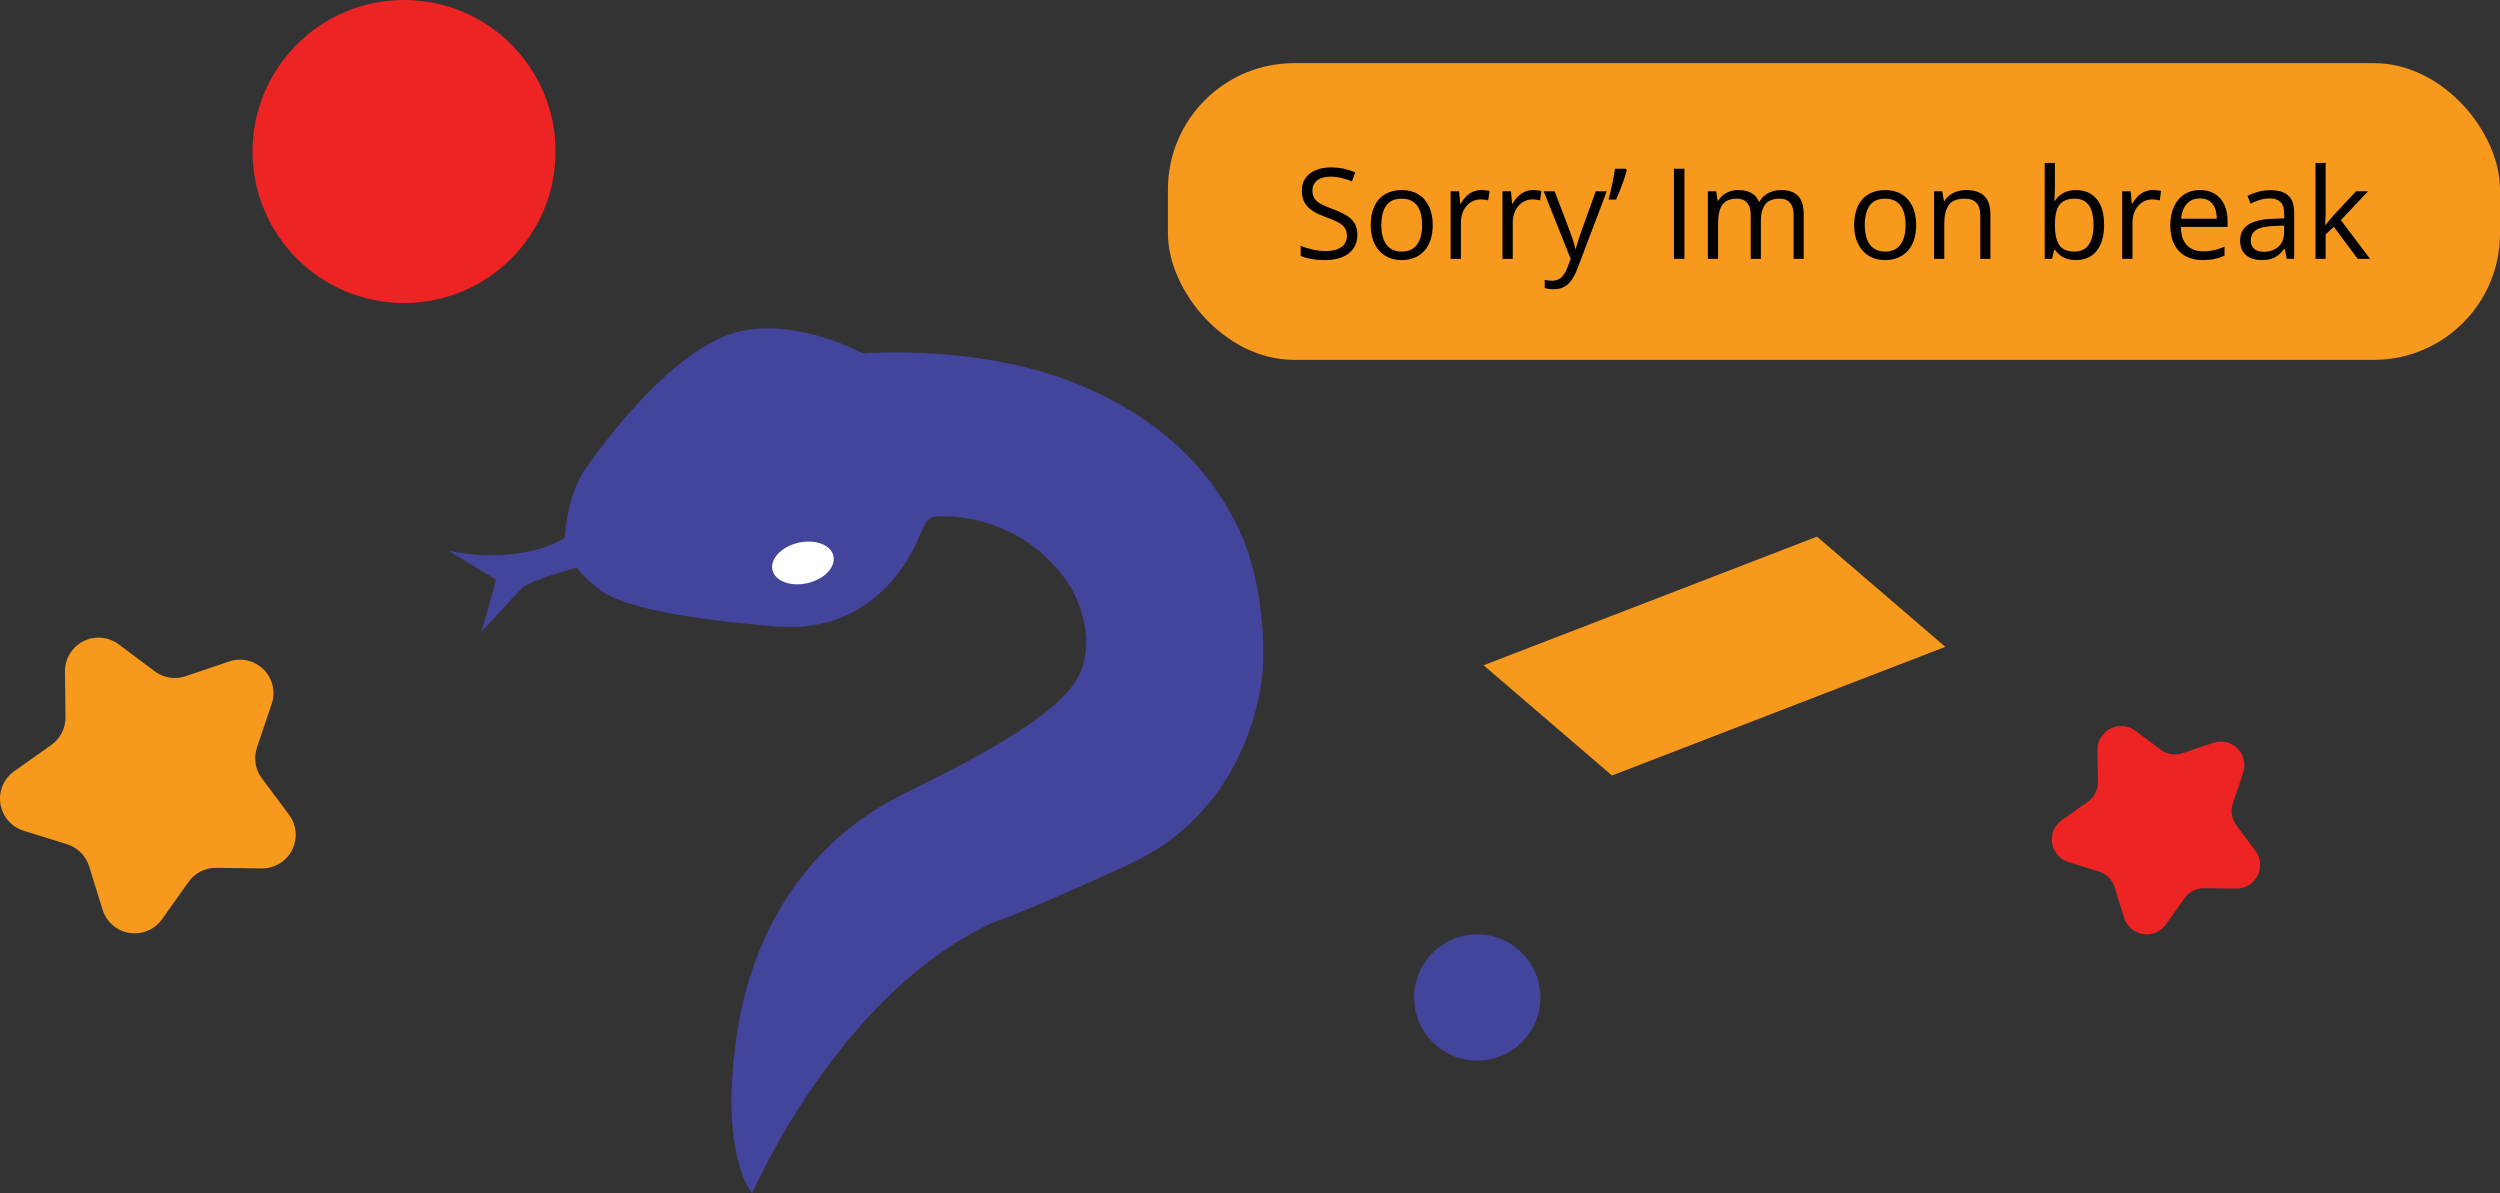 <svg width="396" height="189" viewBox="0 0 396 189" fill="none" xmlns="http://www.w3.org/2000/svg">
<rect x="0" y="0" width="396" height="189" fill="#333333" stroke="none"/>
<rect x="185" y="10" width="211" height="47" rx="20" fill="#F7991D"/>
<path d="M215.01 37.201C215.01 38.047 214.798 38.77 214.375 39.369C213.958 39.962 213.372 40.414 212.617 40.727C211.862 41.039 210.973 41.195 209.951 41.195C209.411 41.195 208.9 41.169 208.418 41.117C207.936 41.065 207.493 40.99 207.09 40.893C206.686 40.795 206.331 40.675 206.025 40.531V38.94C206.514 39.141 207.109 39.33 207.812 39.506C208.516 39.675 209.251 39.76 210.02 39.76C210.736 39.76 211.341 39.665 211.836 39.477C212.331 39.281 212.705 39.005 212.959 38.647C213.219 38.282 213.35 37.846 213.35 37.338C213.35 36.85 213.242 36.443 213.027 36.117C212.812 35.785 212.454 35.486 211.953 35.219C211.458 34.945 210.781 34.656 209.922 34.35C209.316 34.135 208.783 33.9 208.32 33.647C207.858 33.386 207.471 33.093 207.158 32.768C206.846 32.442 206.608 32.065 206.445 31.635C206.289 31.205 206.211 30.713 206.211 30.16C206.211 29.398 206.403 28.747 206.787 28.207C207.178 27.66 207.715 27.244 208.398 26.957C209.089 26.664 209.88 26.518 210.771 26.518C211.533 26.518 212.236 26.589 212.881 26.732C213.532 26.876 214.128 27.068 214.668 27.309L214.15 28.734C213.636 28.52 213.089 28.34 212.51 28.197C211.937 28.054 211.344 27.982 210.732 27.982C210.12 27.982 209.603 28.074 209.18 28.256C208.763 28.432 208.444 28.682 208.223 29.008C208.001 29.333 207.891 29.721 207.891 30.17C207.891 30.671 207.995 31.088 208.203 31.42C208.418 31.752 208.757 32.048 209.219 32.309C209.688 32.562 210.306 32.829 211.074 33.109C211.914 33.415 212.627 33.741 213.213 34.086C213.799 34.425 214.245 34.841 214.551 35.336C214.857 35.824 215.01 36.446 215.01 37.201ZM226.944 35.629C226.944 36.508 226.83 37.292 226.602 37.982C226.374 38.672 226.046 39.255 225.616 39.73C225.186 40.206 224.665 40.57 224.053 40.824C223.448 41.072 222.761 41.195 221.993 41.195C221.277 41.195 220.619 41.072 220.02 40.824C219.428 40.57 218.913 40.206 218.477 39.73C218.048 39.255 217.712 38.672 217.471 37.982C217.237 37.292 217.12 36.508 217.12 35.629C217.12 34.457 217.318 33.461 217.716 32.641C218.113 31.814 218.679 31.186 219.415 30.756C220.157 30.32 221.039 30.102 222.061 30.102C223.038 30.102 223.891 30.32 224.62 30.756C225.356 31.192 225.925 31.824 226.329 32.65C226.739 33.471 226.944 34.464 226.944 35.629ZM218.8 35.629C218.8 36.488 218.913 37.234 219.141 37.865C219.369 38.497 219.721 38.985 220.196 39.33C220.671 39.675 221.283 39.848 222.032 39.848C222.774 39.848 223.383 39.675 223.858 39.33C224.34 38.985 224.695 38.497 224.923 37.865C225.15 37.234 225.264 36.488 225.264 35.629C225.264 34.776 225.15 34.04 224.923 33.422C224.695 32.797 224.343 32.315 223.868 31.977C223.393 31.638 222.777 31.469 222.022 31.469C220.909 31.469 220.092 31.837 219.571 32.572C219.057 33.308 218.8 34.327 218.8 35.629ZM234.64 30.102C234.855 30.102 235.08 30.115 235.314 30.141C235.548 30.16 235.757 30.189 235.939 30.229L235.734 31.732C235.558 31.687 235.363 31.651 235.148 31.625C234.933 31.599 234.731 31.586 234.542 31.586C234.113 31.586 233.706 31.674 233.322 31.85C232.944 32.019 232.612 32.266 232.326 32.592C232.039 32.911 231.815 33.298 231.652 33.754C231.489 34.203 231.408 34.704 231.408 35.258V41H229.777V30.297H231.124L231.3 32.27H231.369C231.59 31.872 231.857 31.511 232.169 31.186C232.482 30.854 232.843 30.59 233.253 30.395C233.67 30.199 234.132 30.102 234.64 30.102ZM242.854 30.102C243.069 30.102 243.293 30.115 243.528 30.141C243.762 30.16 243.97 30.189 244.153 30.229L243.947 31.732C243.772 31.687 243.576 31.651 243.361 31.625C243.147 31.599 242.945 31.586 242.756 31.586C242.326 31.586 241.919 31.674 241.535 31.85C241.158 32.019 240.826 32.266 240.539 32.592C240.253 32.911 240.028 33.298 239.865 33.754C239.703 34.203 239.621 34.704 239.621 35.258V41H237.99V30.297H239.338L239.514 32.27H239.582C239.804 31.872 240.07 31.511 240.383 31.186C240.695 30.854 241.057 30.59 241.467 30.395C241.884 30.199 242.346 30.102 242.854 30.102ZM244.515 30.297H246.253L248.616 36.508C248.753 36.872 248.88 37.224 248.997 37.562C249.114 37.895 249.218 38.214 249.309 38.52C249.401 38.825 249.472 39.122 249.524 39.408H249.593C249.684 39.083 249.814 38.656 249.983 38.129C250.153 37.595 250.335 37.051 250.53 36.498L252.766 30.297H254.515L249.856 42.572C249.609 43.23 249.319 43.803 248.987 44.291C248.662 44.779 248.265 45.154 247.796 45.414C247.327 45.681 246.761 45.815 246.097 45.815C245.791 45.815 245.52 45.795 245.286 45.756C245.052 45.723 244.85 45.684 244.681 45.639V44.34C244.824 44.372 244.996 44.402 245.198 44.428C245.406 44.454 245.621 44.467 245.843 44.467C246.246 44.467 246.595 44.389 246.888 44.232C247.187 44.083 247.444 43.861 247.659 43.568C247.874 43.275 248.059 42.927 248.216 42.523L248.802 41.02L244.515 30.297ZM257.533 26.723L257.679 26.938C257.562 27.413 257.412 27.924 257.23 28.471C257.048 29.011 256.849 29.551 256.634 30.092C256.42 30.632 256.205 31.14 255.99 31.615H254.798C254.896 31.244 254.994 30.847 255.091 30.424C255.196 30.001 255.293 29.571 255.384 29.135C255.476 28.699 255.557 28.275 255.629 27.865C255.707 27.455 255.772 27.074 255.824 26.723H257.533ZM265.151 41V26.723H266.812V41H265.151ZM282.144 30.102C283.323 30.102 284.211 30.411 284.81 31.029C285.409 31.641 285.709 32.628 285.709 33.988V41H284.107V34.066C284.107 33.2 283.918 32.553 283.541 32.123C283.17 31.687 282.616 31.469 281.881 31.469C280.845 31.469 280.094 31.768 279.625 32.367C279.156 32.966 278.922 33.848 278.922 35.014V41H277.31V34.066C277.31 33.487 277.226 33.005 277.056 32.621C276.894 32.237 276.646 31.951 276.314 31.762C275.989 31.566 275.575 31.469 275.074 31.469C274.364 31.469 273.795 31.615 273.365 31.908C272.935 32.201 272.623 32.637 272.428 33.217C272.239 33.79 272.144 34.496 272.144 35.336V41H270.523V30.297H271.832L272.076 31.811H272.164C272.379 31.439 272.649 31.127 272.974 30.873C273.3 30.619 273.664 30.427 274.068 30.297C274.472 30.167 274.901 30.102 275.357 30.102C276.171 30.102 276.851 30.255 277.398 30.561C277.952 30.86 278.352 31.319 278.599 31.938H278.687C279.039 31.319 279.521 30.86 280.133 30.561C280.745 30.255 281.415 30.102 282.144 30.102ZM303.523 35.629C303.523 36.508 303.409 37.292 303.181 37.982C302.953 38.672 302.624 39.255 302.195 39.73C301.765 40.206 301.244 40.57 300.632 40.824C300.027 41.072 299.34 41.195 298.571 41.195C297.855 41.195 297.198 41.072 296.599 40.824C296.006 40.57 295.492 40.206 295.056 39.73C294.626 39.255 294.291 38.672 294.05 37.982C293.816 37.292 293.698 36.508 293.698 35.629C293.698 34.457 293.897 33.461 294.294 32.641C294.691 31.814 295.258 31.186 295.993 30.756C296.736 30.32 297.618 30.102 298.64 30.102C299.616 30.102 300.469 30.32 301.198 30.756C301.934 31.192 302.504 31.824 302.907 32.65C303.318 33.471 303.523 34.464 303.523 35.629ZM295.378 35.629C295.378 36.488 295.492 37.234 295.72 37.865C295.948 38.497 296.299 38.985 296.775 39.33C297.25 39.675 297.862 39.848 298.611 39.848C299.353 39.848 299.961 39.675 300.437 39.33C300.918 38.985 301.273 38.497 301.501 37.865C301.729 37.234 301.843 36.488 301.843 35.629C301.843 34.776 301.729 34.04 301.501 33.422C301.273 32.797 300.922 32.315 300.446 31.977C299.971 31.638 299.356 31.469 298.601 31.469C297.488 31.469 296.67 31.837 296.15 32.572C295.635 33.308 295.378 34.327 295.378 35.629ZM311.424 30.102C312.693 30.102 313.654 30.414 314.305 31.039C314.956 31.658 315.281 32.654 315.281 34.027V41H313.68V34.135C313.68 33.243 313.475 32.575 313.064 32.133C312.661 31.69 312.039 31.469 311.199 31.469C310.014 31.469 309.181 31.804 308.699 32.475C308.217 33.145 307.976 34.118 307.976 35.395V41H306.355V30.297H307.664L307.908 31.84H307.996C308.224 31.462 308.514 31.146 308.865 30.893C309.217 30.632 309.611 30.437 310.047 30.307C310.483 30.17 310.942 30.102 311.424 30.102ZM325.497 25.805V29.604C325.497 30.04 325.484 30.463 325.458 30.873C325.439 31.283 325.423 31.602 325.41 31.83H325.497C325.79 31.348 326.214 30.941 326.767 30.609C327.32 30.277 328.027 30.111 328.886 30.111C330.227 30.111 331.295 30.577 332.089 31.508C332.89 32.432 333.29 33.809 333.29 35.639C333.29 36.843 333.108 37.859 332.744 38.685C332.379 39.512 331.865 40.137 331.201 40.56C330.536 40.984 329.752 41.195 328.847 41.195C328.001 41.195 327.304 41.039 326.757 40.727C326.217 40.408 325.8 40.02 325.507 39.565H325.38L325.048 41H323.876V25.805H325.497ZM328.622 31.469C327.848 31.469 327.232 31.622 326.777 31.928C326.321 32.227 325.992 32.683 325.79 33.295C325.595 33.9 325.497 34.669 325.497 35.6V35.688C325.497 37.035 325.722 38.067 326.171 38.783C326.62 39.493 327.438 39.848 328.622 39.848C329.619 39.848 330.364 39.483 330.859 38.754C331.36 38.025 331.611 36.983 331.611 35.629C331.611 34.249 331.363 33.21 330.869 32.514C330.38 31.817 329.632 31.469 328.622 31.469ZM341.016 30.102C341.231 30.102 341.455 30.115 341.69 30.141C341.924 30.16 342.132 30.189 342.315 30.229L342.109 31.732C341.934 31.687 341.738 31.651 341.524 31.625C341.309 31.599 341.107 31.586 340.918 31.586C340.488 31.586 340.081 31.674 339.697 31.85C339.32 32.019 338.988 32.266 338.701 32.592C338.415 32.911 338.19 33.298 338.027 33.754C337.865 34.203 337.783 34.704 337.783 35.258V41H336.152V30.297H337.5L337.676 32.27H337.744C337.966 31.872 338.232 31.511 338.545 31.186C338.857 30.854 339.219 30.59 339.629 30.395C340.046 30.199 340.508 30.102 341.016 30.102ZM348.487 30.102C349.399 30.102 350.18 30.303 350.831 30.707C351.482 31.111 351.98 31.677 352.325 32.406C352.67 33.129 352.843 33.975 352.843 34.945V35.951H345.45C345.47 37.208 345.782 38.165 346.387 38.822C346.993 39.48 347.846 39.809 348.946 39.809C349.623 39.809 350.222 39.747 350.743 39.623C351.264 39.499 351.804 39.317 352.364 39.076V40.502C351.824 40.743 351.287 40.919 350.753 41.029C350.225 41.14 349.6 41.195 348.878 41.195C347.849 41.195 346.951 40.987 346.182 40.57C345.421 40.147 344.828 39.529 344.405 38.715C343.982 37.901 343.77 36.905 343.77 35.727C343.77 34.574 343.962 33.578 344.346 32.738C344.737 31.892 345.284 31.241 345.987 30.785C346.697 30.329 347.53 30.102 348.487 30.102ZM348.468 31.43C347.602 31.43 346.912 31.713 346.397 32.279C345.883 32.846 345.577 33.637 345.479 34.652H351.143C351.137 34.014 351.036 33.454 350.841 32.973C350.652 32.484 350.362 32.107 349.971 31.84C349.581 31.566 349.08 31.43 348.468 31.43ZM359.63 30.121C360.906 30.121 361.854 30.408 362.472 30.98C363.091 31.553 363.4 32.468 363.4 33.725V41H362.218L361.906 39.418H361.828C361.528 39.809 361.216 40.137 360.89 40.404C360.565 40.665 360.187 40.863 359.757 41C359.334 41.13 358.813 41.195 358.195 41.195C357.544 41.195 356.964 41.081 356.457 40.853C355.955 40.626 355.558 40.281 355.265 39.818C354.979 39.356 354.835 38.77 354.835 38.06C354.835 36.993 355.259 36.172 356.105 35.6C356.951 35.027 358.24 34.714 359.972 34.662L361.818 34.584V33.93C361.818 33.005 361.619 32.357 361.222 31.986C360.825 31.615 360.265 31.43 359.542 31.43C358.983 31.43 358.449 31.511 357.941 31.674C357.433 31.837 356.951 32.029 356.496 32.25L355.998 31.02C356.479 30.772 357.033 30.561 357.658 30.385C358.283 30.209 358.94 30.121 359.63 30.121ZM361.798 35.727L360.167 35.795C358.833 35.847 357.892 36.065 357.345 36.449C356.798 36.833 356.525 37.377 356.525 38.08C356.525 38.692 356.71 39.145 357.082 39.438C357.453 39.73 357.944 39.877 358.556 39.877C359.507 39.877 360.285 39.613 360.89 39.086C361.496 38.559 361.798 37.768 361.798 36.713V35.727ZM368.381 25.805V33.695C368.381 33.956 368.371 34.275 368.352 34.652C368.332 35.023 368.316 35.352 368.303 35.639H368.371C368.508 35.469 368.707 35.219 368.967 34.887C369.234 34.555 369.459 34.288 369.641 34.086L373.196 30.297H375.1L370.793 34.867L375.412 41H373.459L369.68 35.932L368.381 37.123V41H366.77V25.805H368.381Z" fill="black"/>
<path d="M157.759 145.932C157.759 145.932 160.327 145.364 178.686 136.99C197.046 128.615 199.786 110.262 200.044 105.88C200.302 101.498 199.918 92.562 196.847 85.237C193.776 77.911 187.065 67.775 171.281 61.083C155.496 54.391 136.7 55.988 136.7 55.988C136.7 55.988 124.304 49.23 114.654 53.309C105.005 57.387 95.726 70.005 92.728 74.275C89.73 78.545 89.472 85.111 89.472 85.111C89.472 85.111 87.744 86.768 82.119 87.659C78.415 88.16 74.651 88.008 71 87.21L78.604 91.83L76.235 100.112C76.235 100.112 81.417 94.436 82.695 93.163C83.972 91.889 91.384 89.916 91.384 89.916C91.384 89.916 91.96 91.064 95.091 93.486C98.221 95.908 107.282 97.954 122.993 99.234C138.705 100.514 144.556 87.553 145.555 85.131C146.555 82.709 147.13 81.831 148.13 81.831C152.342 81.613 156.536 82.513 160.285 84.44C164.034 86.367 167.202 89.252 169.467 92.8C169.467 92.8 174.649 100.943 170.38 107.899C166.112 114.855 148.54 123.019 142.458 126.101C129.162 132.832 119.175 145.952 116.594 164.681C114.012 183.41 119.142 189 119.142 189C119.142 189 133.007 156.9 157.759 145.932Z" fill="#43449C"/>
<path d="M127.936 92.363C130.601 91.738 132.424 89.802 132.008 88.039C131.593 86.275 129.095 85.352 126.43 85.977C123.765 86.602 121.942 88.538 122.357 90.301C122.773 92.064 125.271 92.988 127.936 92.363Z" fill="white"/>
<path d="M234 168C239.523 168 244 163.523 244 158C244 152.477 239.523 148 234 148C228.477 148 224 152.477 224 158C224 163.523 228.477 168 234 168Z" fill="#43449C"/>
<path d="M64 48C77.255 48 88 37.255 88 24C88 10.745 77.255 0 64 0C50.745 0 40 10.745 40 24C40 37.255 50.745 48 64 48Z" fill="#ED2324"/>
<path d="M43.015 111.565L40.705 118.395C40.429 119.212 40.355 120.083 40.489 120.935C40.623 121.786 40.962 122.593 41.475 123.285L45.785 129.055C46.379 129.851 46.737 130.796 46.822 131.785C46.906 132.774 46.711 133.766 46.261 134.651C45.811 135.535 45.122 136.275 44.273 136.789C43.423 137.302 42.447 137.568 41.455 137.555L34.255 137.465C33.393 137.455 32.541 137.654 31.773 138.046C31.004 138.438 30.343 139.011 29.845 139.715L25.675 145.595C25.102 146.405 24.314 147.038 23.4 147.423C22.486 147.808 21.482 147.93 20.503 147.775C19.523 147.62 18.606 147.195 17.856 146.546C17.105 145.898 16.551 145.052 16.255 144.105L14.115 137.225C13.86 136.402 13.408 135.652 12.798 135.043C12.188 134.433 11.439 133.981 10.615 133.725L3.735 131.585C2.788 131.29 1.943 130.736 1.295 129.985C0.646 129.235 0.22 128.318 0.065 127.338C-0.09 126.358 0.032 125.355 0.418 124.441C0.803 123.527 1.436 122.739 2.245 122.165L8.125 118.005C8.828 117.506 9.4 116.845 9.792 116.077C10.184 115.309 10.384 114.457 10.375 113.595L10.285 106.385C10.273 105.393 10.539 104.417 11.052 103.568C11.565 102.719 12.306 102.03 13.19 101.58C14.074 101.129 15.067 100.935 16.056 101.019C17.044 101.103 17.99 101.462 18.785 102.055L24.555 106.365C25.249 106.876 26.058 107.21 26.91 107.337C27.762 107.464 28.632 107.381 29.445 107.095L36.275 104.785C37.219 104.46 38.235 104.407 39.207 104.633C40.179 104.859 41.068 105.354 41.771 106.062C42.475 106.77 42.965 107.661 43.185 108.635C43.405 109.608 43.346 110.624 43.015 111.565Z" fill="#F7991D"/>
<path d="M355.305 122.443L353.678 127.255C353.483 127.831 353.431 128.445 353.525 129.044C353.62 129.644 353.858 130.213 354.22 130.7L357.257 134.765C357.674 135.326 357.927 135.992 357.987 136.689C358.046 137.385 357.909 138.084 357.592 138.707C357.274 139.33 356.789 139.852 356.191 140.214C355.593 140.575 354.905 140.762 354.206 140.754L349.133 140.69C348.526 140.683 347.926 140.823 347.384 141.1C346.843 141.376 346.377 141.779 346.027 142.276L343.089 146.418C342.685 146.988 342.13 147.434 341.486 147.706C340.842 147.977 340.135 148.063 339.444 147.954C338.754 147.845 338.108 147.545 337.58 147.088C337.051 146.631 336.66 146.035 336.452 145.368L334.944 140.521C334.765 139.941 334.446 139.413 334.016 138.984C333.587 138.554 333.059 138.235 332.479 138.056L327.632 136.548C326.965 136.34 326.369 135.949 325.912 135.42C325.455 134.892 325.155 134.246 325.046 133.556C324.937 132.865 325.023 132.158 325.294 131.514C325.566 130.87 326.012 130.315 326.582 129.911L330.724 126.981C331.22 126.629 331.623 126.163 331.899 125.622C332.175 125.081 332.316 124.481 332.31 123.874L332.246 118.794C332.238 118.095 332.425 117.408 332.786 116.809C333.148 116.211 333.67 115.726 334.293 115.408C334.916 115.091 335.615 114.954 336.311 115.013C337.008 115.073 337.674 115.326 338.235 115.744L342.3 118.78C342.789 119.14 343.358 119.375 343.958 119.464C344.559 119.554 345.172 119.496 345.745 119.294L350.557 117.667C351.221 117.438 351.937 117.401 352.622 117.56C353.307 117.719 353.933 118.068 354.429 118.566C354.924 119.065 355.269 119.693 355.424 120.379C355.579 121.065 355.538 121.78 355.305 122.443Z" fill="#ED2324"/>
<path d="M255.34 122.84L308.14 102.46L287.81 85L235 105.38L255.34 122.84Z" fill="#F7991D"/>
</svg>
